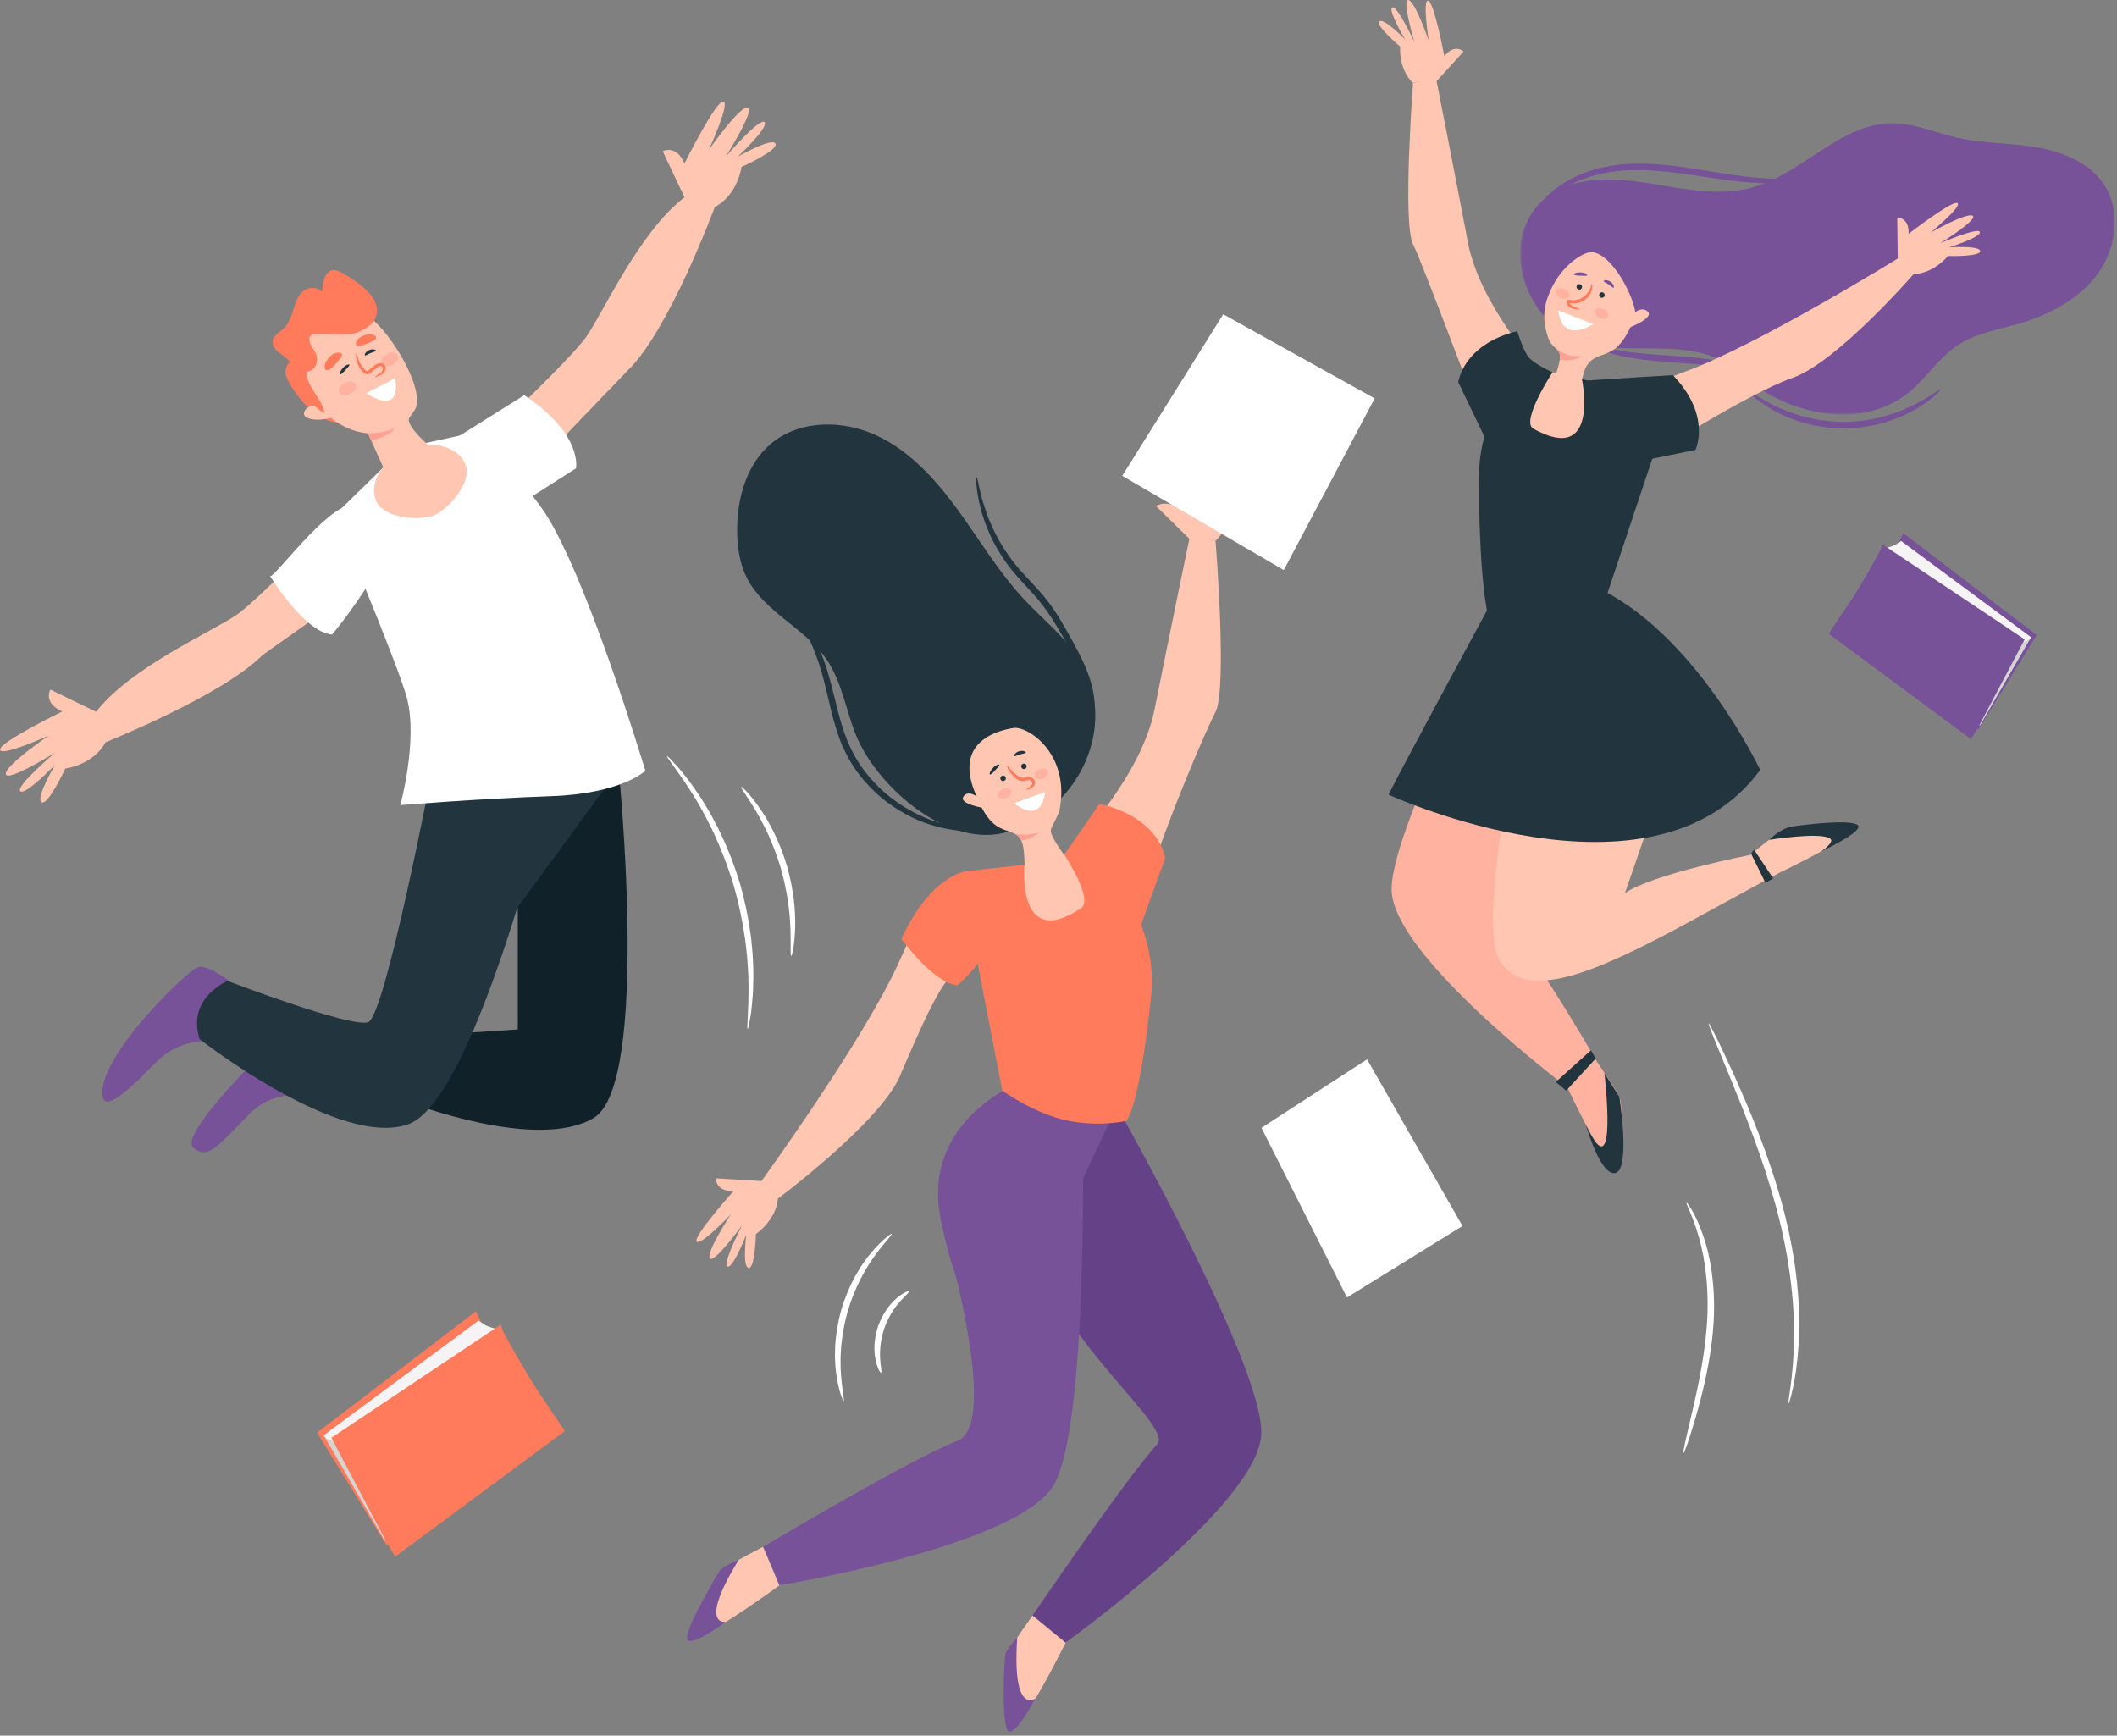 <?xml version="1.0" encoding="UTF-8"?>
<svg width="605px" height="496px" viewBox="0 0 605 496" version="1.1" xmlns="http://www.w3.org/2000/svg" xmlns:xlink="http://www.w3.org/1999/xlink">
    <rect x="0" y="0" width="605" height="496" fill="#808080" stroke="none"/>
    <title>image</title>
    <defs>
        <polygon id="path-1" points="1.157 0.947 171.043 0.947 171.043 84.182 1.157 84.182"></polygon>
    </defs>
    <g id="Page-1" stroke="none" stroke-width="1" fill="none" fill-rule="evenodd">
        <g id="01-Productly" transform="translate(-666, -128)">
            <g id="02-Header" transform="translate(145, 128)">
                <g id="image" transform="translate(521, 0)">
                    <path d="M482.001,343.694 C482.102,343.635 482.73,344.465 483.66,346.099 C484.593,347.727 485.754,350.2 486.833,353.392 C489.045,359.752 490.433,369.142 489.61,379.382 C488.794,389.621 486.427,398.609 484.601,405.007 C482.733,411.407 481.358,415.292 481.121,415.227 C480.859,415.154 481.787,411.135 483.32,404.672 C484.814,398.21 486.945,389.27 487.743,379.241 C488.546,369.214 487.404,360.089 485.569,353.78 C483.786,347.44 481.707,343.846 482.001,343.694" id="Fill-1" fill="#FFFFFF"></path>
                    <path d="M488.31,292.45 C488.427,292.398 489.188,293.789 490.456,296.355 C491.723,298.921 493.504,302.66 495.611,307.326 C499.79,316.657 505.415,329.719 509.495,344.884 C511.5,352.47 512.867,359.844 513.559,366.617 C514.257,373.388 514.328,379.54 513.979,384.674 C513.641,389.812 512.992,393.934 512.368,396.737 C511.751,399.545 511.262,401.057 511.152,401.033 C510.805,400.966 512.333,394.784 512.657,384.613 C513.061,374.463 511.728,360.361 507.685,345.366 C503.652,330.367 498.257,317.297 494.396,307.85 C492.451,303.123 490.879,299.297 489.79,296.652 C488.727,293.996 488.192,292.503 488.31,292.45" id="Fill-3" fill="#FFFFFF"></path>
                    <path d="M254.833,352.595 C255.05,352.828 252.927,354.853 250.172,358.612 C249.488,359.557 248.745,360.589 248.05,361.769 C247.29,362.906 246.629,364.21 245.893,365.556 C244.525,368.301 243.227,371.42 242.225,374.815 C241.267,378.223 240.709,381.555 240.408,384.607 C240.316,386.137 240.183,387.594 240.221,388.96 C240.183,390.329 240.262,391.6 240.338,392.764 C240.672,397.412 241.394,400.256 241.086,400.339 C240.899,400.403 239.711,397.656 239.022,392.899 C238.857,391.711 238.699,390.405 238.669,388.992 C238.563,387.581 238.639,386.071 238.687,384.481 C238.902,381.311 239.431,377.835 240.427,374.298 C241.465,370.771 242.864,367.547 244.37,364.748 C245.174,363.375 245.911,362.056 246.753,360.918 C247.529,359.736 248.358,358.714 249.13,357.796 C252.243,354.135 254.711,352.442 254.833,352.595" id="Fill-5" fill="#FFFFFF"></path>
                    <path d="M259.816,369.001 C259.973,369.252 258.79,370.156 257.245,371.887 C256.463,372.741 255.639,373.849 254.828,375.133 C254.051,376.438 253.307,377.936 252.723,379.587 C252.164,381.247 251.827,382.885 251.635,384.393 C251.481,385.903 251.447,387.282 251.537,388.439 C251.687,390.753 252.062,392.196 251.782,392.297 C251.582,392.381 250.74,391.061 250.225,388.615 C249.956,387.395 249.846,385.902 249.916,384.248 C250.025,382.599 250.341,380.791 250.953,378.977 C251.589,377.171 252.455,375.554 253.386,374.187 C254.349,372.841 255.358,371.734 256.32,370.94 C258.233,369.329 259.71,368.809 259.816,369.001" id="Fill-7" fill="#FFFFFF"></path>
                    <path d="M190.645,216.107 C190.742,216.023 191.58,216.847 193.017,218.42 C193.748,219.198 194.61,220.178 195.523,221.386 C196.446,222.584 197.555,223.914 198.596,225.512 C199.133,226.301 199.697,227.127 200.283,227.988 C200.863,228.855 201.389,229.803 201.975,230.761 C203.174,232.664 204.249,234.811 205.418,237.051 C207.626,241.596 209.737,246.753 211.418,252.344 C213.045,257.951 214.078,263.429 214.695,268.442 C214.931,270.959 215.195,273.346 215.222,275.593 C215.251,276.716 215.325,277.798 215.308,278.842 C215.285,279.883 215.261,280.882 215.239,281.836 C215.233,283.746 215.025,285.463 214.902,286.971 C214.792,288.481 214.601,289.772 214.41,290.821 C214.059,292.923 213.804,294.071 213.676,294.053 C213.346,294.009 213.968,289.351 213.916,281.822 C213.898,280.88 213.882,279.897 213.864,278.869 C213.842,277.843 213.733,276.778 213.672,275.675 C213.579,273.466 213.26,271.124 212.984,268.656 C212.282,263.741 211.219,258.379 209.622,252.876 C207.971,247.388 205.95,242.308 203.866,237.801 C202.759,235.58 201.752,233.44 200.63,231.535 C200.081,230.576 199.593,229.623 199.055,228.75 C198.511,227.879 197.991,227.043 197.494,226.244 C193.445,219.896 190.39,216.324 190.645,216.107" id="Fill-9" fill="#FFFFFF"></path>
                    <path d="M211.845,224.879 C212.004,224.737 214.154,226.748 216.889,230.625 C218.265,232.555 219.715,234.987 221.127,237.791 C222.498,240.615 223.806,243.821 224.849,247.296 C225.862,250.78 226.505,254.184 226.889,257.299 C227.227,260.42 227.332,263.249 227.225,265.618 C227.035,270.357 226.322,273.214 226.113,273.182 C225.811,273.145 226.053,270.252 225.9,265.616 C225.839,263.3 225.6,260.549 225.179,257.523 C224.712,254.504 224.036,251.212 223.055,247.827 C222.04,244.452 220.818,241.32 219.569,238.532 C218.279,235.762 216.984,233.324 215.777,231.344 C213.386,227.371 211.613,225.074 211.845,224.879" id="Fill-11" fill="#FFFFFF"></path>
                    <polygon id="Fill-13" fill="#FF7B5B" points="137.611 378.076 135.981 374.749 90.612 409.414 110.405 441.48 155.567 403.401"></polygon>
                    <polygon id="Fill-15" fill="#D7D4D4" points="92.513 410.155 109.901 440.226 111.013 439.73 95.528 411.614"></polygon>
                    <path d="M136.715,377.418 L92.513,410.155 C92.513,410.155 92.698,410.858 93.795,411.291 C94.893,411.725 95.528,411.614 95.528,411.614 L141.999,379.809 C141.999,379.809 139.32,379.186 138.349,378.461 C137.376,377.734 136.715,377.418 136.715,377.418" id="Fill-17" fill="#F5F3F3"></path>
                    <path d="M143.135,378.526 L94.698,410.879 L110.43,440.694 L112.964,444.822 L161.402,408.973 C161.402,408.973 156.301,401.358 153.238,396.761 C150.174,392.163 144.161,381.321 143.834,380.626 C143.506,379.931 143.135,378.526 143.135,378.526" id="Fill-19" fill="#FF7B5B"></path>
                    <polygon id="Fill-21" fill="#775298" points="542.58 155.166 543.948 152.371 582.046 181.481 565.425 208.408 527.501 176.431"></polygon>
                    <polygon id="Fill-23" fill="#D7D4D4" points="580.45 182.103 565.85 207.354 564.915 206.939 577.918 183.328"></polygon>
                    <path d="M543.333,154.612 L580.45,182.103 C580.45,182.103 580.294,182.693 579.374,183.057 C578.451,183.421 577.917,183.328 577.917,183.328 L538.895,156.62 C538.895,156.62 541.144,156.098 541.961,155.488 C542.777,154.877 543.333,154.612 543.333,154.612" id="Fill-25" fill="#F5F3F3"></path>
                    <path d="M537.941,155.544 L578.615,182.711 L565.406,207.748 L563.277,211.215 L522.601,181.11 C522.601,181.11 526.886,174.715 529.457,170.855 C532.031,166.994 537.08,157.889 537.354,157.306 C537.629,156.724 537.941,155.544 537.941,155.544" id="Fill-27" fill="#775298"></path>
                    <path d="M83.445,102.772 C83.445,102.772 80.569,104.763 82.006,108.082 C83.445,111.402 89.751,121.248 98.27,120.916 C98.619,120.904 87.538,102.772 87.538,102.772 L83.445,102.772 Z" id="Fill-29" fill="#FF7B5B"></path>
                    <path d="M70.413,284.294 C70.413,284.294 59.76,274.777 56.35,276.482 C52.183,278.565 28.333,301.933 29.265,312.942 C29.648,317.451 34.897,313.588 44.25,303.886 C53.605,294.185 65.385,298.343 65.385,298.343 L70.413,284.294 Z" id="Fill-31" fill="#775298"></path>
                    <path d="M96.295,300.343 L83.435,292.628 C83.435,292.628 50.1,323.88 55.308,328.047 C59.258,331.207 61.58,328.373 70.934,318.671 C80.287,308.972 92.138,314.549 92.138,314.549 L96.295,300.343 Z" id="Fill-33" fill="#775298"></path>
                    <polygon id="Fill-35" fill="#F3A683" points="174.854 197.526 177.266 231.771 123.731 217.825"></polygon>
                    <path d="M123.731,219.003 C123.731,219.003 170.559,221.955 176.794,219.874 C176.794,219.874 185.946,309.777 169.662,319.476 C153.378,329.178 116.835,314.972 116.835,314.972 L126.702,295.571 L147.975,294.185 L147.975,259.54 L146.449,259.886 L123.731,219.003 Z" id="Fill-37" fill="#112129"></path>
                    <path d="M65.032,280.327 C65.032,280.327 53.253,285.178 57.065,296.958 C57.065,296.958 97.271,328.485 116.836,321.209 C127.797,317.133 139.571,286.035 147.808,259.466 L176.795,219.874 C176.795,219.874 163.124,220.558 158.563,220.54 C149.846,220.507 123.732,219.003 123.732,219.003 C123.732,219.003 110.091,290.375 105.23,292.107 C100.37,293.838 65.032,280.327 65.032,280.327" id="Fill-39" fill="#22343D"></path>
                    <path d="M134.644,129.487 C134.644,129.487 162.708,103.155 167.557,96.225 C172.407,89.296 182.804,66.083 195.619,56.383 L189.384,43.217 C189.384,43.217 193.196,41.139 195.619,46.681 C195.619,46.681 204.626,28.667 206.705,29.011 C208.786,29.357 202.549,42.871 202.549,42.871 C202.549,42.871 211.213,30.397 213.637,30.745 C216.06,31.091 207.4,44.766 207.4,44.766 C207.4,44.766 217.099,33.516 218.486,34.902 C219.872,36.288 210.864,44.766 210.864,44.766 C210.864,44.766 220.564,39.197 221.604,41.033 C222.644,42.871 211.904,47.72 211.904,47.72 C211.904,47.72 210.864,55.689 204.283,59.153 C204.283,59.153 191.249,94.366 179.469,105.799 L141.628,145.127 L134.644,129.487 Z" id="Fill-41" fill="#FFC6B2"></path>
                    <path d="M101.143,143.134 C101.143,143.134 74.552,170.951 67.578,175.735 C60.603,180.518 37.295,190.698 27.476,203.425 L14.369,197.066 C14.369,197.066 12.256,200.856 17.776,203.332 C17.776,203.332 -0.324,212.172 0.004,214.255 C0.33,216.337 13.9,210.227 13.9,210.227 C13.9,210.227 1.347,218.774 1.671,221.201 C1.995,223.627 15.749,215.095 15.749,215.095 C15.749,215.095 4.41,224.689 5.783,226.087 C7.154,227.486 15.718,218.56 15.718,218.56 C15.718,218.56 10.058,228.207 11.886,229.263 C13.712,230.319 18.663,219.625 18.663,219.625 C18.663,219.625 26.639,218.663 30.167,212.112 C30.167,212.112 63.52,198.841 75.064,187.169 L116.569,157.759 L101.143,143.134 Z" id="Fill-43" fill="#FFC6B2"></path>
                    <path d="M111.112,132.047 L97.663,145.213 L101.074,160.055 C101.074,160.055 114.324,191.865 116.327,199.626 C119.44,211.693 114.404,230.093 114.404,230.093 C114.404,230.093 136.867,228.227 157.306,227.535 C177.744,226.842 184.43,220.257 184.43,220.257 C184.43,220.257 166.709,161.236 154.474,144.737 C142.238,128.241 137.788,123.077 137.788,123.077 L119.773,127.015 L111.112,132.047 Z" id="Fill-45" fill="#FFFFFF"></path>
                    <path d="M150.582,142.792 L164.596,133.838 C164.596,133.838 166.736,124.245 149.837,112.93 L130.021,125.347 L150.582,142.792 Z" id="Fill-47" fill="#FFFFFF"></path>
                    <path d="M100.497,144.172 C92.815,145.25 78.776,164.72 77.21,164.684 C77.21,164.684 87.09,180.808 94.917,181.331 C94.917,181.331 129.36,140.123 100.497,144.172" id="Fill-49" fill="#FFFFFF"></path>
                    <path d="M127.616,131.503 C127.616,131.503 116.449,123.159 116.836,119.833 C116.934,118.995 118.482,117.635 118.884,116.428 C121.049,109.932 110.61,93.195 104.196,89.667 C99.151,86.893 101.362,86.648 90.743,92.958 C80.124,99.268 86.174,110.18 90.916,115.824 C95.399,121.159 100.534,123.444 105.153,123.83 L111.721,138.418 L127.616,131.503 Z" id="Fill-51" fill="#FFC6B2"></path>
                    <path d="M107.467,143.085 C105.354,137.904 109.354,131.378 116.4,128.504 C123.449,125.629 130.871,127.499 132.987,132.677 C135.098,137.856 128.007,145.642 124.048,147.257 C120.09,148.872 109.577,148.263 107.467,143.085" id="Fill-53" fill="#FFC6B2"></path>
                    <path d="M90.917,115.824 C90.917,115.824 87.295,115.624 86.893,118.037 C86.49,120.452 93.532,120.452 96.148,118.641 L90.917,115.824 Z" id="Fill-55" fill="#FFC6B2"></path>
                    <path d="M92.728,118.038 C92.04,113.676 87.392,110.433 87.624,106.183 C89.851,106.2 91.282,103.441 90.268,101.082 C89.869,100.156 89.193,99.363 88.761,98.448 C88.331,97.535 88.216,96.339 88.877,95.822 C89.191,95.579 89.614,95.536 90.02,95.495 C93.323,95.156 98.982,96.147 102.022,95.02 C104.917,93.947 108.018,91.861 107.717,88.316 C107.454,85.228 104.727,82.725 102.223,80.833 C100.788,79.749 96.688,76.913 95.141,77.171 C92.78,77.563 92.207,80.714 92.037,83.35 C90.386,81.778 87.949,82.03 86.513,83.309 C85.077,84.589 84.397,86.622 83.772,88.584 C83.145,90.548 82.481,92.586 81.064,93.89 C79.744,95.106 77.655,96.025 77.929,98.093 C78.254,100.556 81.473,101.432 82.961,103.534 C82.594,103.019 82.284,106.308 82.495,106.865 C83.13,108.545 84.714,109.657 85.86,110.942 C88.301,113.681 89.494,116.439 92.728,118.038" id="Fill-57" fill="#FF7B5B"></path>
                    <path d="M112.961,108.064 L104.709,112.332 C104.709,112.332 114.621,119.526 112.961,108.064" id="Fill-59" fill="#FFFFFF"></path>
                    <path d="M101.608,109.756 C102.059,110.612 101.391,111.849 100.117,112.519 C98.843,113.19 97.445,113.04 96.994,112.184 C96.545,111.328 97.211,110.092 98.485,109.421 C99.76,108.75 101.157,108.9 101.608,109.756" id="Fill-61" fill="#FFB2A0"></path>
                    <path d="M113.657,101.525 C114.108,102.381 113.441,103.618 112.167,104.288 C110.893,104.959 109.495,104.809 109.044,103.953 C108.594,103.097 109.26,101.86 110.534,101.19 C111.81,100.519 113.206,100.669 113.657,101.525" id="Fill-63" fill="#FFB2A0"></path>
                    <path d="M107.2,107.761 C107.162,107.713 107.316,107.51 107.673,107.253 C108.014,106.99 108.607,106.706 109.047,106.232 C109.483,105.773 109.639,104.815 108.972,104.68 C108.278,104.445 107.491,105.24 106.587,105.997 C106.364,106.182 106.143,106.366 105.924,106.547 C105.719,106.735 105.289,107.01 104.842,106.954 C103.99,106.817 103.628,106.249 103.301,105.868 C102.647,105.029 102.243,104.15 102.02,103.39 C101.577,101.853 101.776,100.861 101.882,100.869 C102.031,100.862 102.08,101.816 102.642,103.168 C102.926,103.84 103.35,104.603 103.967,105.323 C104.268,105.689 104.647,106.029 104.917,106.04 C105.03,106.046 105.118,106.007 105.331,105.829 C105.548,105.648 105.766,105.464 105.986,105.278 C106.441,104.911 106.835,104.539 107.356,104.192 C107.861,103.852 108.582,103.636 109.228,103.856 C109.917,104.037 110.322,104.841 110.202,105.4 C110.125,105.969 109.841,106.389 109.52,106.696 C108.84,107.264 108.232,107.401 107.849,107.573 C107.457,107.722 107.241,107.814 107.2,107.761" id="Fill-65" fill="#FF7B5B"></path>
                    <path d="M105.153,123.83 C105.153,123.83 110.417,123.86 113.273,122.101 C113.273,122.101 110.857,125.069 106.022,125.837 L105.153,123.83 Z" id="Fill-67" fill="#FFA192"></path>
                    <path d="M107.436,100.224 C107.388,100.484 106.652,100.565 105.874,100.908 C105.085,101.227 104.516,101.7 104.296,101.553 C104.072,101.434 104.444,100.494 105.509,100.046 C106.573,99.594 107.505,99.979 107.436,100.224" id="Fill-69" fill="#22343D"></path>
                    <path d="M97.12,106.991 C96.922,106.843 97.234,105.996 97.991,105.147 C98.758,104.28 99.738,103.991 99.842,104.234 C99.951,104.47 99.354,105.019 98.682,105.781 C97.999,106.54 97.336,107.151 97.12,106.991" id="Fill-71" fill="#22343D"></path>
                    <path d="M93.122,105.683 C92.695,105.366 92.363,104.013 93.995,102.19 C95.643,100.326 97.483,100.654 97.704,101.172 C97.941,101.681 97.328,102.404 95.882,104.043 C94.415,105.677 93.584,106.029 93.122,105.683" id="Fill-73" fill="#FF7B5B"></path>
                    <path d="M101.787,98.501 C101.551,98.059 101.812,96.774 103.935,95.879 C106.088,94.954 107.522,95.975 107.502,96.505 C107.498,97.032 106.687,97.401 104.796,98.216 C102.891,99.016 102.042,98.982 101.787,98.501" id="Fill-75" fill="#FF7B5B"></path>
                    <path d="M554.6,111.283 C554.739,111.42 552.452,113.993 547.708,116.795 C543.022,119.594 535.648,122.368 527.168,122.431 C518.687,122.493 511.273,119.828 506.546,117.099 C501.762,114.368 499.437,111.828 499.573,111.687 C499.771,111.438 502.371,113.58 507.162,115.925 C511.906,118.28 519.057,120.617 527.153,120.558 C535.251,120.497 542.365,118.055 547.075,115.631 C551.829,113.215 554.399,111.035 554.6,111.283" id="Fill-77" fill="#775298"></path>
                    <path d="M502.86,107.397 C502.731,107.681 500.199,106.631 495.934,105.68 C493.808,105.178 491.229,104.791 488.357,104.434 C485.473,104.115 482.286,103.862 478.921,103.622 C475.554,103.386 472.331,103.115 469.404,102.753 C466.477,102.364 463.847,101.902 461.681,101.316 C457.331,100.181 454.868,98.838 454.954,98.648 C455.067,98.362 457.657,99.247 461.964,100.022 C464.113,100.432 466.706,100.75 469.594,101.037 C472.488,101.301 475.684,101.518 479.055,101.755 C482.429,101.995 485.657,102.304 488.582,102.724 C491.504,103.183 494.126,103.717 496.271,104.399 C500.578,105.714 502.957,107.218 502.86,107.397" id="Fill-79" fill="#775298"></path>
                    <g id="Group-83" transform="translate(433.311, 34.259)">
                        <mask id="mask-2" fill="white">
                            <use xlink:href="#path-1"></use>
                        </mask>
                        <g id="Clip-82"></g>
                        <path d="M18.245,17.806 C26.331,16.09 34.708,17.567 42.861,18.926 C51.015,20.284 59.479,21.51 67.451,19.321 C81.842,15.371 92.768,0.83 107.693,0.947 C113.838,0.995 119.63,3.619 125.618,5.008 C133.052,6.733 140.797,6.548 148.328,7.778 C155.861,9.009 163.641,12.038 167.898,18.373 C172.948,25.89 171.564,36.494 166.264,43.839 C160.965,51.185 152.479,55.657 143.784,58.192 C137.719,59.959 131.258,60.981 126.009,64.498 C120.7,68.056 117.234,73.782 112.287,77.827 C99.875,87.978 80.559,85.068 67.738,75.44 C64.517,73.021 61.531,70.214 57.912,68.444 C43.192,61.239 22.021,70.777 9.343,57.667 C-3.531,44.353 -1.697,22.035 18.245,17.806" id="Fill-81" fill="#775298" mask="url(#mask-2)"></path>
                    </g>
                    <path d="M447.516,309.916 C447.516,309.916 461.003,338.825 462.581,333.472 C464.155,328.117 463.635,315.261 462.79,313.425 C461.941,311.59 456.428,303.481 456.428,303.481 L447.516,309.916 Z" id="Fill-84" fill="#FFB2A0"></path>
                    <path d="M545.04,76.152 C546.288,77.75 545.454,76.033 546.867,78.339 C552.74,78.134 556.682,73.165 556.682,73.165 C556.682,73.165 566.004,73.411 565.896,71.746 C565.79,70.078 556.96,70.701 556.96,70.701 C556.96,70.701 566.301,67.767 565.789,66.303 C565.279,64.839 554.495,69.507 554.495,69.507 C554.495,69.507 565.377,62.753 563.769,61.67 C562.163,60.589 551.692,66.485 551.692,66.485 C551.692,66.485 560.792,59.011 559.428,58.048 C558.067,57.084 545.445,66.812 545.445,66.812 C545.629,62.027 542.196,62.194 542.196,62.194 L542.338,73.879 C542.338,73.879 544.465,75.416 545.04,76.152" id="Fill-86" fill="#FFC6B2"></path>
                    <path d="M406.867,23.268 C404.872,23.635 406.418,22.942 403.829,23.732 C399.577,19.677 400.141,13.304 400.141,13.304 C400.141,13.304 393.009,7.3 394.192,6.127 C395.381,4.951 401.569,11.279 401.569,11.279 C401.569,11.279 396.534,2.883 397.888,2.128 C399.241,1.373 404.208,12.023 404.208,12.023 C404.208,12.023 400.554,-0.253 402.475,0.005 C404.393,0.262 408.31,11.621 408.31,11.621 C408.31,11.621 406.467,-0.008 408.123,0.176 C409.781,0.359 412.764,16.014 412.764,16.014 C415.803,12.313 418.257,14.718 418.257,14.718 L410.554,23.19 C410.554,23.19 407.784,23.1 406.867,23.268" id="Fill-88" fill="#FFC6B2"></path>
                    <path d="M455.249,72.076 C452.67,71.652 446.433,75.797 443.313,82.553 C441.566,86.334 440.364,90.176 442.369,96.325 C443.313,99.218 445.289,99.581 445.73,100.876 C446.288,102.517 444.441,107.688 444.441,107.688 L451.803,110.662 C452.282,107.109 452.824,103.535 456.444,101.992 C457.799,101.415 459.249,101.05 460.527,100.316 C463.976,98.339 465.818,94.014 467.235,90.473 C468.292,87.828 461.716,73.136 455.249,72.076" id="Fill-90" fill="#FFC6B2"></path>
                    <path d="M446.486,172.479 L434.151,167.53 C434.151,167.53 397.546,235.413 397.698,254.247 C397.85,273.08 447.973,310.788 447.973,310.788 L456.427,303.482 C456.427,303.482 440.952,276.497 432.68,266.983 C424.406,257.467 446.486,172.479 446.486,172.479" id="Fill-92" fill="#FFB2A0"></path>
                    <path d="M507.727,249.807 C507.727,249.807 534.913,236.909 529.45,235.77 C523.987,234.636 511.212,236.199 509.452,237.191 C507.691,238.184 500.057,244.336 500.057,244.336 L507.727,249.807 Z" id="Fill-94" fill="#FFC6B2"></path>
                    <path d="M458.601,171.89 L439.89,178.698 C439.89,178.698 421.173,261.023 428.319,273.948 C435.461,286.878 455.529,278.322 484.108,262.724 L508.046,249.656 L500.056,244.338 C500.056,244.338 472.2,249.796 464.377,255.239 C464.377,255.239 468.46,243.671 473.903,227.343 C479.346,211.013 483.1,194.344 458.601,171.89" id="Fill-96" fill="#FFC6B2"></path>
                    <path d="M435.57,115.805 C435.57,110.335 437.331,106.379 442.8,106.379 C448.27,106.379 455.831,108.296 455.831,113.767 C455.831,119.24 451.521,128.123 446.049,128.123 C440.579,128.123 435.57,121.277 435.57,115.805" id="Fill-98" fill="#FFC6B2"></path>
                    <path d="M439.889,105.595 C439.889,105.595 422.881,87.189 419.479,69.157 C416.075,51.128 410.295,21.871 410.295,21.871 L403.831,23.732 C403.831,23.732 400.767,63.716 403.831,69.838 C406.891,75.962 421.851,116.73 426.406,127.436 L439.889,105.595 Z" id="Fill-100" fill="#FFC6B2"></path>
                    <path d="M458.162,119.941 C458.162,119.941 459.47,114.215 480.978,106.433 C502.485,98.652 543.061,73.431 543.061,73.431 L547.11,78.063 C547.11,78.063 525.062,103.529 512.236,107.996 C499.41,112.464 472.167,130.076 469.364,131.485 C465.125,133.618 465.177,136.301 458.162,119.941" id="Fill-102" fill="#FFC6B2"></path>
                    <path d="M439.889,105.595 C439.889,105.595 422.609,111.196 422.609,137.491 C422.609,137.491 422.62,173.504 426.692,180.055 C426.692,180.055 433.313,181.752 441.568,180.055 C450.223,178.276 458.601,171.89 458.601,171.89 L472.194,131.081 L470.569,111.96 L452.086,108.392 C452.086,108.392 457.388,133.168 438.205,122.517 C434.477,120.447 443.69,106.39 443.69,106.39 L439.889,105.595 Z" id="Fill-104" fill="#22343D"></path>
                    <path d="M425.268,126.981 L416.753,109.241 C416.753,109.241 417.974,98.479 433.606,94.622 C433.606,94.622 435.186,100.047 436.92,102.12 C438.651,104.191 443.696,106.396 443.696,106.396 L425.268,126.981 Z" id="Fill-106" fill="#22343D"></path>
                    <path d="M457.46,134.112 L484.536,128.562 C484.536,128.562 489.244,118.808 478.081,107.205 C478.081,107.205 456.961,108.481 454.227,108.708 C451.536,108.932 453.384,111.004 453.384,111.004 L457.46,134.112 Z" id="Fill-108" fill="#22343D"></path>
                    <path d="M426.649,171.284 C426.649,171.284 401.039,218.634 396.808,227.094 C396.808,227.094 472.363,261.802 503.034,220.025 C503.034,220.025 485.588,183.098 458.616,169.039 L446.981,165.555 L427.104,171.056" id="Fill-110" fill="#22343D"></path>
                    <path d="M466.243,90.025 C466.243,90.025 469.161,87.108 470.955,89.127 C472.75,91.146 464.449,94.064 464.449,94.064 L466.243,90.025 Z" id="Fill-112" fill="#FFC6B2"></path>
                    <path d="M519.606,50.236 C519.634,50.337 518.507,50.825 516.356,51.336 C514.21,51.852 511.025,52.321 507.07,52.401 C503.117,52.48 498.416,52.129 493.27,51.431 C488.121,50.749 482.528,49.746 476.642,49.104 C470.767,48.476 465.117,48.361 460.114,49.169 C455.109,49.964 450.777,51.603 447.466,53.517 C444.155,55.447 441.851,57.588 440.436,59.208 C439.014,60.829 438.373,61.865 438.229,61.778 C438.15,61.737 438.578,60.57 439.867,58.753 C441.148,56.94 443.408,54.549 446.779,52.386 C450.148,50.238 454.625,48.391 459.828,47.467 C465.037,46.53 470.864,46.602 476.841,47.243 C482.825,47.895 488.425,48.955 493.514,49.724 C498.602,50.507 503.201,50.987 507.074,51.077 C514.836,51.294 519.535,49.916 519.606,50.236" id="Fill-114" fill="#775298"></path>
                    <path d="M451.387,88.369 C451.379,88.483 450.548,88.564 449.279,88.143 C448.966,88.032 448.595,87.888 448.25,87.572 C448.08,87.414 447.922,87.204 447.825,86.952 C447.686,86.599 447.697,86.198 447.835,85.893 C447.876,85.832 447.873,85.686 447.953,85.683 L448.2,85.675 C448.358,85.653 448.545,85.705 448.727,85.739 C449.062,85.803 449.17,85.793 449.409,85.81 C449.827,85.819 450.26,85.776 450.694,85.68 C452.465,85.307 453.65,84.018 454.182,82.958 C454.739,81.891 454.788,81.088 454.937,81.098 C455.042,81.084 455.249,81.937 454.788,83.225 C454.554,83.856 454.146,84.579 453.488,85.214 C452.834,85.848 451.928,86.368 450.899,86.593 C450.386,86.708 449.869,86.751 449.372,86.725 C449.155,86.715 448.814,86.671 448.715,86.649 C448.624,86.634 448.635,86.614 448.617,86.625 C448.606,86.636 448.601,86.653 448.602,86.679 C448.639,86.802 448.705,86.919 448.799,87.024 C448.989,87.238 449.264,87.397 449.533,87.531 C450.629,88.069 451.408,88.228 451.387,88.369" id="Fill-116" fill="#FF7B5B"></path>
                    <path d="M445.313,88.684 L455.288,92.614 C455.288,92.614 446.522,98.659 445.313,88.684" id="Fill-118" fill="#FFFFFF"></path>
                    <path d="M459.547,90.575 C459.193,91.248 458.094,91.366 457.093,90.838 C456.091,90.312 455.567,89.339 455.92,88.667 C456.274,87.994 457.373,87.876 458.375,88.403 C459.377,88.93 459.901,89.902 459.547,90.575" id="Fill-120" fill="#FFB2A0"></path>
                    <path d="M448.415,84.673 C448.112,85.37 447.026,85.572 445.988,85.122 C444.95,84.673 444.352,83.743 444.654,83.046 C444.955,82.348 446.043,82.146 447.081,82.596 C448.119,83.046 448.717,83.975 448.415,84.673" id="Fill-122" fill="#FFB2A0"></path>
                    <path d="M444.72,99.623 C444.72,99.623 448.217,102.552 451.865,101.609 C451.865,101.609 450.607,103.494 445.765,102.802 C445.765,102.802 446.167,100.724 444.72,99.623" id="Fill-124" fill="#FFA192"></path>
                    <path d="M458.59,84.311 C458.59,84.747 458.236,85.101 457.8,85.101 C457.364,85.101 457.009,84.747 457.009,84.311 C457.009,83.875 457.364,83.521 457.8,83.521 C458.236,83.521 458.59,83.875 458.59,84.311" id="Fill-126" fill="#22343D"></path>
                    <path d="M452.123,81.981 C452.123,82.417 451.769,82.772 451.333,82.772 C450.897,82.772 450.544,82.417 450.544,81.981 C450.544,81.545 450.897,81.191 451.333,81.191 C451.769,81.191 452.123,81.545 452.123,81.981" id="Fill-128" fill="#22343D"></path>
                    <path d="M461.129,82.206 C460.885,82.309 460.414,81.738 459.7,81.276 C459.001,80.794 458.292,80.577 458.293,80.313 C458.27,80.06 459.259,79.854 460.22,80.498 C461.182,81.139 461.373,82.129 461.129,82.206" id="Fill-130" fill="#775298"></path>
                    <path d="M449.732,78.371 C449.715,78.125 450.564,77.814 451.701,77.844 C452.858,77.868 453.712,78.43 453.593,78.664 C453.484,78.901 452.679,78.799 451.664,78.78 C450.643,78.75 449.748,78.64 449.732,78.371" id="Fill-132" fill="#775298"></path>
                    <path d="M453.293,321.663 C453.293,321.663 457.442,336.39 461.726,335.184 C466.011,333.98 462.789,313.426 462.789,313.426 L458.515,306.67 C458.515,306.67 462.53,341.075 453.293,321.663" id="Fill-134" fill="#22343D"></path>
                    <path d="M505.613,240.015 C505.613,240.015 508.63,236.723 512.287,236.175 C515.945,235.626 529.02,234.071 530.94,235.808 C532.861,237.546 520.343,243.371 520.343,243.371 C520.343,243.371 524.704,240.591 522.893,239.558 C519.693,237.728 505.613,240.015 505.613,240.015" id="Fill-136" fill="#22343D"></path>
                    <polygon id="Fill-138" fill="#22343D" points="500.425 243.958 504.518 252.268 506.752 251.028 501.293 242.842"></polygon>
                    <polygon id="Fill-140" fill="#22343D" points="454.653 300.149 444.605 309.205 447.583 311.687 456.017 302.507"></polygon>
                    <path d="M244.587,209.994 C241.729,202.902 240.631,195.007 236.367,188.662 C230.232,179.53 218.446,175 213.467,165.189 C211.353,161.022 210.689,156.255 210.667,151.583 C210.626,142.339 213.394,132.511 220.534,126.637 C228.738,119.886 241.048,119.98 250.657,124.515 C260.264,129.05 267.604,137.282 273.845,145.88 C280.087,154.477 285.551,163.703 292.819,171.451 C298.208,177.196 304.6,182.151 308.659,188.9 C319.788,207.403 308.338,230.815 288.692,237.493 C271.429,243.359 250.559,224.819 244.587,209.994" id="Fill-142" fill="#22343D"></path>
                    <path d="M219.994,340.493 C221.703,341.898 219.838,340.925 222.324,342.544 C221.769,348.754 216.026,352.666 216.026,352.666 C216.026,352.666 215.783,362.552 213.938,362.349 C212.089,362.148 213.273,352.829 213.273,352.829 C213.273,352.829 209.492,362.567 207.892,361.947 C206.294,361.329 212.082,350.156 212.082,350.156 C212.082,350.156 203.969,361.323 202.855,359.562 C201.742,357.803 208.88,347.027 208.88,347.027 C208.88,347.027 200.066,356.269 199.07,354.772 C198.075,353.28 209.589,340.428 209.589,340.428 C204.26,340.369 204.637,336.742 204.637,336.742 L217.617,337.512 C217.617,337.512 219.208,339.845 219.994,340.493" id="Fill-144" fill="#FFC6B2"></path>
                    <path d="M343.998,154.046 C346.219,154.435 344.495,153.699 347.377,154.538 C352.111,150.237 351.482,143.48 351.482,143.48 C351.482,143.48 359.421,137.113 358.105,135.869 C356.78,134.623 349.894,141.331 349.894,141.331 C349.894,141.331 355.497,132.429 353.99,131.627 C352.485,130.828 346.957,142.121 346.957,142.121 C346.957,142.121 351.025,129.104 348.885,129.376 C346.751,129.65 342.392,141.695 342.392,141.695 C342.392,141.695 344.442,129.364 342.598,129.559 C340.753,129.753 337.769,145.907 337.769,145.907 C333.422,142.369 330.38,144.634 330.38,144.634 L339.893,153.962 C339.893,153.962 342.977,153.868 343.998,154.046" id="Fill-146" fill="#FFC6B2"></path>
                    <path d="M289.657,208.036 C293.672,207.409 305.918,215.345 302.802,231.461 C302.542,232.814 300.774,235.793 300.334,237.025 C299.778,238.585 304.11,244.296 304.11,244.296 L292.927,247.869 C292.45,244.491 293.253,239.554 289.639,238.086 C288.287,237.537 286.84,237.19 285.565,236.493 C282.121,234.613 280.283,230.499 278.869,227.132 C277.813,224.615 277.009,221.909 277.039,219.178 C277.112,212.302 283.202,209.044 289.657,208.036" id="Fill-148" fill="#FFC6B2"></path>
                    <path d="M312.051,252.173 C312.051,246.373 310.211,244.158 304.123,244.158 C298.035,244.158 289.998,246.373 289.998,252.173 C289.998,257.976 294.297,265.236 300.388,265.236 C306.475,265.236 312.051,257.976 312.051,252.173" id="Fill-150" fill="#FFC6B2"></path>
                    <path d="M307.243,241.347 C307.243,241.347 326.174,221.828 329.96,202.708 C333.748,183.589 340.183,152.564 340.183,152.564 L347.377,154.537 C347.377,154.537 350.786,196.937 347.377,203.43 C343.971,209.924 324.658,255.018 325.037,266.561 L307.243,241.347 Z" id="Fill-152" fill="#FFC6B2"></path>
                    <path d="M273.498,250.797 C273.498,250.797 267.061,251.879 257.216,274.247 C247.371,296.613 217.08,338.253 217.08,338.253 L222.003,342.786 C222.003,342.786 251.536,320.783 257.216,307.436 C262.894,294.088 270.088,277.494 273.498,278.214 C276.904,278.937 291.293,259.093 273.498,250.797" id="Fill-154" fill="#FFC6B2"></path>
                    <path d="M324.18,269.543 L332.994,245.213 C332.994,245.213 331.635,233.802 314.237,229.712 L304.381,243.912 L324.18,269.543 Z" id="Fill-156" fill="#FF7B5B"></path>
                    <path d="M276.436,248.931 C276.436,248.931 266.037,249.807 257.608,268.321 C257.608,268.321 266.878,281.119 273.659,281.551 C273.659,281.551 298.847,260.021 276.436,248.931" id="Fill-158" fill="#FF7B5B"></path>
                    <path d="M305.01,468.488 C305.01,468.488 289.998,499.143 288.243,493.468 C286.491,487.79 287.07,474.155 288.01,472.209 C288.954,470.262 295.092,461.664 295.092,461.664 L305.01,468.488 Z" id="Fill-160" fill="#FFC6B2"></path>
                    <path d="M306.157,322.747 L319.885,317.498 C319.885,317.498 360.628,389.484 360.459,409.456 C360.29,429.425 304.502,469.413 304.502,469.413 L295.091,461.664 C295.091,461.664 321.534,422.785 330.741,412.696 C335.346,407.65 302.384,382.924 297.391,359.132 C292.399,335.341 306.157,322.747 306.157,322.747" id="Fill-162" fill="#654287"></path>
                    <path d="M223.615,452.429 C223.615,452.429 195.535,473.128 196.702,467.319 C197.874,461.504 204.943,449.639 206.716,448.318 C208.492,447.001 218.079,442.035 218.079,442.035 L223.615,452.429 Z" id="Fill-164" fill="#FFC6B2"></path>
                    <path d="M268.806,348.238 L309.423,324.698 C309.423,324.698 311.035,406.468 301.284,424.148 C291.535,441.828 222.719,453.029 222.719,453.029 L218.079,442.035 C218.079,442.035 260.535,416.739 273.57,411.789 C286.606,406.836 268.806,348.238 268.806,348.238" id="Fill-166" fill="#775298"></path>
                    <path d="M292.996,308.596 C292.996,308.596 263.089,319.186 268.807,348.238 C274.523,377.29 284.052,382.736 284.052,382.736 L301.203,354.594 L318.422,317.738 L301.203,315.554 L292.996,308.596 Z" id="Fill-168" fill="#775298"></path>
                    <path d="M307.243,241.347 C307.243,241.347 329.261,253.687 329.261,281.57 C329.261,281.57 326.464,313.359 321.93,320.305 C321.93,320.305 314.561,322.105 305.373,320.305 C295.74,318.419 286.417,311.648 286.417,311.648 L278.892,272.728 L273.039,250.004 L276.212,248.957 L292.772,247.138 C292.772,247.138 290.393,271.875 308.883,259.591 C312.778,257.003 304.035,244.105 304.035,244.105 L307.243,241.347 Z" id="Fill-170" fill="#FF7B5B"></path>
                    <polygon id="Fill-172" fill="#FFFFFF" points="320.72 135.979 366.885 162.91 392.854 113.858 349.573 89.813"></polygon>
                    <polygon id="Fill-174" fill="#FFFFFF" points="384.944 370.787 417.961 350.347 390.683 302.733 360.501 322.304"></polygon>
                    <path d="M222.376,167.891 C222.463,167.813 223.482,168.738 225.094,170.626 C226.699,172.516 228.889,175.389 231.087,179.267 C233.293,183.129 235.476,188.029 237.035,193.717 C238.648,199.362 239.73,205.708 242.21,211.821 C243.498,214.84 245.058,217.652 246.915,220.137 C248.789,222.606 250.867,224.773 253.006,226.663 C257.377,230.342 261.957,232.872 266.038,234.334 C270.115,235.817 273.607,236.482 276.035,236.72 C278.461,236.989 279.832,237.028 279.833,237.188 C279.84,237.287 278.473,237.496 275.982,237.448 C273.493,237.429 269.87,236.953 265.602,235.585 C261.331,234.236 256.506,231.74 251.893,227.98 C249.629,226.048 247.43,223.811 245.449,221.239 C243.484,218.653 241.824,215.696 240.477,212.531 C237.893,206.141 236.872,199.74 235.37,194.169 C233.935,188.58 231.94,183.77 229.923,179.9 C227.919,176.019 225.929,173.077 224.519,171.071 C223.101,169.07 222.269,167.985 222.376,167.891" id="Fill-176" fill="#22343D"></path>
                    <path d="M279.094,136.383 C279.434,136.331 279.763,140.876 282.306,147.598 C283.576,150.946 285.465,154.798 288.178,158.659 C289.533,160.593 291.094,162.498 292.86,164.396 C294.613,166.303 296.524,168.239 298.329,170.411 C301.95,174.794 304.44,179.532 306.785,183.714 C309.114,187.937 310.969,191.954 311.912,195.547 C312.895,199.13 312.953,202.213 312.641,204.259 C312.315,206.314 311.804,207.355 311.719,207.327 C311.557,207.284 311.822,206.184 311.914,204.193 C311.995,202.205 311.741,199.308 310.642,195.922 C309.579,192.522 307.667,188.691 305.281,184.558 C302.858,180.426 300.346,175.784 296.887,171.606 C295.151,169.516 293.268,167.586 291.504,165.632 C289.73,163.688 288.116,161.663 286.755,159.637 C284.024,155.58 282.201,151.537 281.059,148.042 C279.892,144.548 279.394,141.599 279.158,139.568 C278.925,137.532 278.988,136.393 279.094,136.383" id="Fill-178" fill="#22343D"></path>
                    <path d="M293.247,225.553 C293.23,225.423 293.982,225.303 294.692,224.469 C294.855,224.277 295.02,223.996 295.017,223.832 C295.013,223.657 294.891,223.351 294.68,223.176 C294.46,222.979 294.216,222.884 293.895,222.917 C293.562,222.941 293.158,223.106 292.629,223.185 C291.471,223.339 290.567,222.685 289.973,222.155 C289.363,221.598 288.897,221.032 288.549,220.525 C287.857,219.505 287.642,218.767 287.748,218.713 C287.871,218.648 288.288,219.258 289.068,220.114 C289.458,220.539 289.95,221.027 290.53,221.497 C291.103,221.953 291.803,222.369 292.502,222.259 C292.873,222.211 293.305,222.038 293.831,222.002 C294.366,221.949 294.962,222.196 295.289,222.564 C295.636,222.94 295.831,223.383 295.79,223.907 C295.687,224.444 295.402,224.695 295.166,224.929 C294.148,225.82 293.215,225.675 293.247,225.553" id="Fill-180" fill="#FF7B5B"></path>
                    <path d="M298.703,226.321 L289.837,229.545 C289.837,229.545 297.36,236.127 298.703,226.321" id="Fill-182" fill="#FFFFFF"></path>
                    <path d="M288.952,225.772 C289.306,226.446 288.782,227.418 287.78,227.944 C286.779,228.472 285.68,228.355 285.326,227.681 C284.972,227.01 285.497,226.037 286.498,225.509 C287.5,224.982 288.598,225.099 288.952,225.772" id="Fill-184" fill="#FFB2A0"></path>
                    <path d="M299.463,220.382 C299.753,221.085 299.14,222.004 298.095,222.436 C297.049,222.869 295.965,222.65 295.675,221.947 C295.385,221.244 295.998,220.325 297.045,219.893 C298.09,219.461 299.173,219.679 299.463,220.382" id="Fill-186" fill="#FFB2A0"></path>
                    <path d="M290.099,238.322 C290.099,238.322 293.066,238.926 296.847,237.981 C296.847,237.981 294.983,239.792 291.937,240.213 C291.937,240.213 291.255,238.952 290.099,238.322" id="Fill-188" fill="#FFA192"></path>
                    <path d="M293.13,218.392 C293.462,218.674 293.503,219.172 293.221,219.505 C292.939,219.837 292.442,219.878 292.108,219.596 C291.775,219.316 291.734,218.817 292.016,218.483 C292.299,218.15 292.797,218.11 293.13,218.392" id="Fill-190" fill="#22343D"></path>
                    <path d="M287.172,221.82 C287.504,222.102 287.545,222.6 287.263,222.933 C286.982,223.265 286.484,223.306 286.15,223.024 C285.817,222.742 285.776,222.245 286.058,221.911 C286.341,221.578 286.839,221.537 287.172,221.82" id="Fill-192" fill="#22343D"></path>
                    <path d="M293.165,215.093 C293.086,215.347 292.346,215.337 291.533,215.584 C290.712,215.805 290.09,216.205 289.888,216.032 C289.679,215.888 290.162,214.999 291.275,214.683 C292.386,214.363 293.264,214.859 293.165,215.093" id="Fill-194" fill="#22343D"></path>
                    <path d="M282.872,221.31 C282.673,221.163 282.985,220.315 283.743,219.468 C284.509,218.601 285.49,218.312 285.592,218.553 C285.702,218.789 285.104,219.338 284.432,220.1 C283.751,220.859 283.088,221.472 282.872,221.31" id="Fill-196" fill="#22343D"></path>
                    <path d="M279.528,227.893 C279.528,227.893 276.684,225.505 275.319,227.666 C273.955,229.827 281.462,230.965 281.462,230.965 L279.528,227.893 Z" id="Fill-198" fill="#FFC6B2"></path>
                    <path d="M211.15,445.703 C211.15,445.703 207.073,447.475 206.01,448.54 C204.946,449.602 195.197,466.442 196.438,468.569 C197.679,470.696 207.456,463.475 207.456,463.475 C207.456,463.475 199.275,465.025 211.15,445.703" id="Fill-200" fill="#775298"></path>
                    <path d="M290.706,467.97 C290.706,467.97 287.81,471.1 287.363,472.538 C286.916,473.973 286.117,493.415 288.206,494.72 C290.293,496.027 296,485.299 296,485.299 C296,485.299 289.177,490.643 290.706,468.015" id="Fill-202" fill="#775298"></path>
                </g>
            </g>
        </g>
    </g>
</svg>